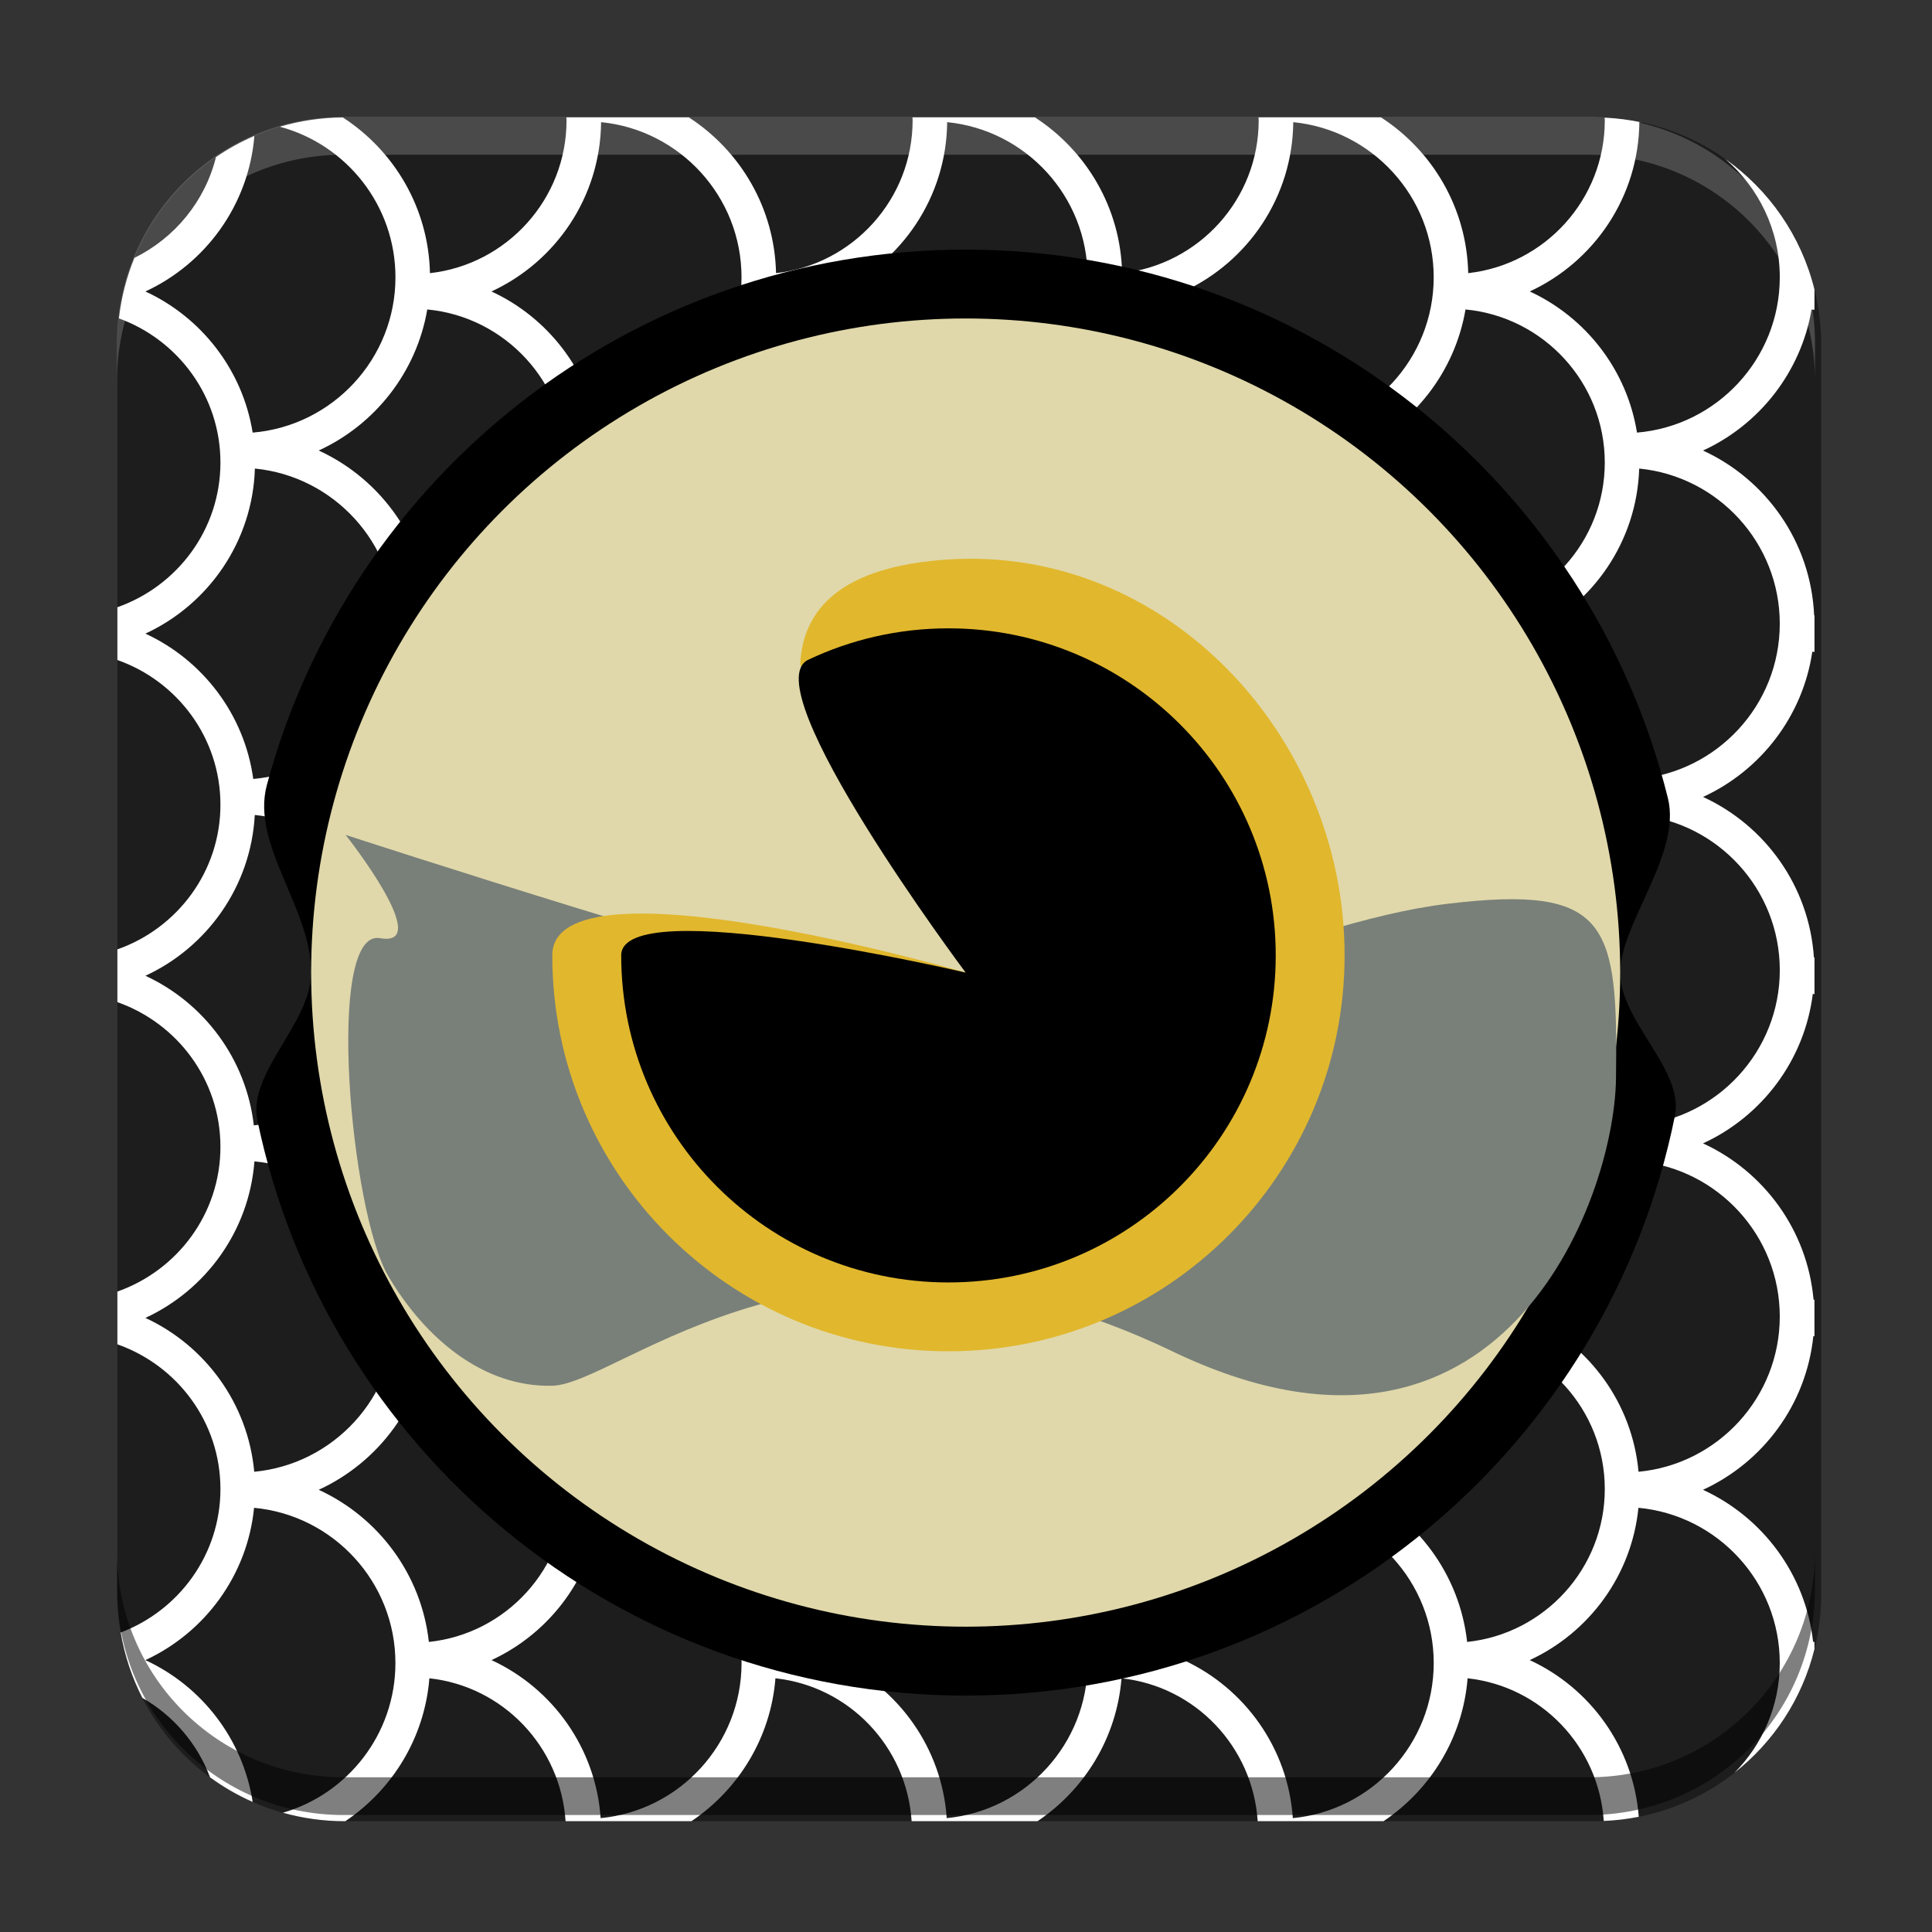 <svg enable-background="new 0 0 61.439 61.439" version="1.1" viewBox="0 0 512 512" xmlns="http://www.w3.org/2000/svg"><rect x="0" y="0" width="512" height="512" fill="#333333" stroke="none"/><g transform="matrix(7.324 0 0 7.324 31 31)" enable-background="new    "><path transform="matrix(.137 0 0 .137 -4.232 -4.232)" d="m91 31c-33.24 0-60 26.76-60 60v330c0 33.24 26.76 60 60 60h330c33.24 0 60-26.76 60-60v-330c0-33.24-26.76-60-60-60h-330z" clip-rule="evenodd" fill="#1d1d1d" fill-rule="evenodd" stroke-width="7.324"/></g><g transform="matrix(7.324 0 0 7.324 31 31)" enable-background="new    "><path transform="matrix(.137 0 0 .137 -4.232 -4.232)" d="m149.58 31c0.007 0.264 0.045 0.52 0.045 0.783 0 20.86-15.806 38.087-36.072 40.357-0.366-17.235-9.458-32.338-23.006-41.129-5.781 0.043-11.36 0.899-16.635 2.453 17.558 4.706 30.529 20.749 30.529 39.768 0 21.541-16.626 39.258-37.713 41.023-2.666-16.59-13.55-30.455-28.33-37.281 15.897-7.347 27.284-22.833 28.785-41.084-3.577 1.54-6.971 3.416-10.145 5.592-2.899 11.706-10.926 21.389-21.535 26.621-2.063 5.019-3.462 10.383-4.1 15.986 15.595 5.671 26.812 20.532 26.812 38.068 0 17.688-11.411 32.652-27.217 38.219v13.938c15.806 5.559 27.217 20.538 27.217 38.219 0 17.681-11.411 32.653-27.217 38.205v13.938c15.806 5.559 27.217 20.538 27.217 38.219s-11.411 32.66-27.217 38.219v13.938c15.806 5.559 27.217 20.53 27.217 38.211 0 17.362-10.997 32.1-26.35 37.902 1.038 6.13 2.998 11.933 5.736 17.271 8.17 4.661 14.538 12.072 17.875 20.975 3.483 2.555 7.255 4.737 11.258 6.5-2.611-16.663-13.51-30.61-28.346-37.457 15.652-7.229 26.938-22.346 28.711-40.225 20.904 1.948 37.332 19.585 37.332 40.994 0.006 18.722-12.566 34.572-29.715 39.541 5.176 1.447 10.632 2.236 16.281 2.236h0.207c12.415-8.335 20.932-22.017 22.199-37.742 19.453 2.109 34.68 18.054 35.969 37.742h33.238c12.407-8.335 20.941-22.017 22.193-37.742 19.461 2.109 34.68 18.054 35.969 37.742h33.246c12.407-8.335 20.926-22.017 22.186-37.742 19.468 2.109 34.682 18.054 35.971 37.742h33.236c12.415-8.335 20.941-22.017 22.201-37.742 19.439 2.107 34.645 18.02 35.963 37.678 3.15-0.132 6.237-0.502 9.24-1.098-1.396-18.383-12.809-34.006-28.797-41.385 15.645-7.229 26.931-22.346 28.711-40.225 20.911 1.941 37.332 19.585 37.332 40.986 0 11.302-4.578 21.551-11.977 28.998 10.312-8.099 17.884-19.506 21.139-32.66v-1.941c-0.117 0.015-0.234 0.038-0.352 0.045-1.978-17.879-13.359-32.967-29.092-40.182 15.843-7.273 27.299-22.523 29.145-40.592 0.103 0.015 0.196 0.028 0.299 0.043v-9.674c-0.081 0.007-0.16 0.022-0.24 0.029-1.619-18.377-13.148-33.934-29.195-41.303 15.513-7.127 26.799-21.9 28.996-39.479 0.154 0.015 0.293 0.037 0.447 0.059v-9.682c-0.051 0.007-0.11 0.014-0.154 0.021-1.238-18.853-12.911-34.901-29.281-42.416 15.183-6.973 26.338-21.277 28.857-38.357 0.19 0.015 0.388 0.044 0.578 0.066v-9.676c-0.029 0-0.066 0.008-0.096 0.016-0.842-19.344-12.655-35.869-29.348-43.537 14.854-6.819 25.832-20.662 28.674-37.252 0.256 0.022 0.505 0.053 0.762 0.082v-5.377c-3.508-14.177-12.03-26.325-23.592-34.488 8.825 7.557 14.43 18.77 14.43 31.273 0 21.541-16.626 39.258-37.713 41.023-2.659-16.59-13.549-30.455-28.322-37.281 16.941-7.83 28.762-24.903 28.945-44.715 0.247 0.024 0.49 0.061 0.736 0.09-3.212-0.688-6.519-1.125-9.902-1.279 0.011 0.239 0.039 0.473 0.039 0.713 0 20.86-15.806 38.087-36.072 40.357-0.374-17.241-9.463-32.351-23.027-41.141h-32.359c0.007 0.264 0.045 0.52 0.045 0.783 0 20.86-15.806 38.087-36.072 40.357-0.359-17.241-9.456-32.351-23.014-41.141h-32.359c0.007 0.264 0.045 0.52 0.045 0.783 0 20.86-15.806 38.087-36.072 40.357-0.374-17.241-9.464-32.351-23.021-41.141h-32.359zm9.172 1.26c20.794 2.058 37.09 19.652 37.09 40.973 0 21.541-16.626 39.258-37.713 41.023-2.659-16.59-13.55-30.455-28.33-37.281 16.949-7.83 28.77-24.903 28.953-44.715zm91.406 0c20.794 2.058 37.092 19.652 37.092 40.973 0 21.541-16.626 39.258-37.713 41.023-2.659-16.59-13.544-30.455-28.324-37.281 16.941-7.83 28.755-24.903 28.945-44.715zm91.408 0c20.794 2.058 37.09 19.652 37.09 40.973 0 21.541-16.633 39.258-37.713 41.023-2.659-16.59-13.55-30.455-28.33-37.281 16.949-7.83 28.77-24.903 28.953-44.715zm-228.72 49.469c20.596 1.941 36.775 19.328 36.775 40.43 0 20.867-15.82 38.109-36.102 40.357-0.842-19.344-12.65-35.867-29.35-43.535 14.854-6.819 25.841-20.662 28.676-37.252zm91.408 0c20.596 1.941 36.775 19.328 36.775 40.43 0 20.867-15.82 38.109-36.102 40.357-0.842-19.344-12.657-35.867-29.35-43.535 14.854-6.819 25.834-20.662 28.676-37.252zm91.4 0c20.603 1.941 36.775 19.328 36.775 40.43 0 20.867-15.82 38.109-36.102 40.357-0.835-19.344-12.65-35.867-29.35-43.535 14.854-6.819 25.834-20.662 28.676-37.252zm91.406 0c20.603 1.941 36.783 19.328 36.783 40.43 0 20.867-15.82 38.109-36.102 40.357-0.842-19.344-12.655-35.867-29.348-43.535 14.854-6.819 25.831-20.662 28.666-37.252zm-319.74 42.02c20.808 2.043 37.119 19.637 37.119 40.973 0 21.49-16.539 39.169-37.553 41.008-2.344-17.073-13.38-31.407-28.49-38.387 16.626-7.683 28.309-24.265 28.924-43.594zm91.406 0c20.808 2.043 37.121 19.637 37.121 40.973 0 21.49-16.547 39.17-37.561 41.016-2.337-17.08-13.374-31.414-28.484-38.395 16.619-7.683 28.309-24.265 28.924-43.594zm91.4 0c20.808 2.043 37.121 19.637 37.121 40.973 0 21.49-16.532 39.17-37.553 41.016-2.344-17.08-13.374-31.414-28.484-38.395 16.619-7.683 28.308-24.265 28.916-43.594zm91.408 0c20.808 2.043 37.119 19.637 37.119 40.973 0.007 21.49-16.537 39.17-37.551 41.016-2.344-17.08-13.375-31.414-28.492-38.395 16.626-7.683 28.309-24.265 28.924-43.594zm91.4 0c20.816 2.043 37.127 19.645 37.127 40.98 0 21.49-16.545 39.169-37.559 41.008-2.337-17.08-13.374-31.414-28.484-38.395 16.619-7.683 28.301-24.265 28.916-43.594zm-319.9 48.369c20.515 2.022 36.592 19.375 36.592 40.41 0 20.889-15.858 38.144-36.168 40.363-1.238-18.853-12.906-34.901-29.283-42.416 15.191-6.973 26.332-21.277 28.859-38.357zm91.406 0c20.508 2.022 36.594 19.375 36.594 40.41 0 20.889-15.858 38.144-36.168 40.363-1.238-18.853-12.906-34.901-29.283-42.416 15.183-6.973 26.331-21.277 28.857-38.357zm91.4 0c20.515 2.022 36.594 19.375 36.594 40.41 0 20.889-15.858 38.144-36.168 40.363-1.238-18.853-12.906-34.901-29.283-42.416 15.191-6.973 26.338-21.277 28.857-38.357zm91.408 0c20.515 2.022 36.594 19.381 36.594 40.416 0 20.889-15.858 38.146-36.168 40.365-1.238-18.86-12.898-34.909-29.275-42.424 15.183-6.973 26.33-21.277 28.85-38.357zm-319.96 43.127c20.823 2.029 37.156 19.628 37.156 40.979 0 21.438-16.472 39.09-37.412 41.002-2.007-17.571-13.191-32.38-28.631-39.514 16.304-7.529 27.869-23.614 28.887-42.467zm91.408 0c20.823 2.029 37.156 19.628 37.156 40.979 0 21.438-16.474 39.09-37.414 41.002-2-17.564-13.191-32.38-28.631-39.514 16.297-7.529 27.863-23.614 28.889-42.467zm91.4 0c20.83 2.029 37.156 19.628 37.156 40.979 0 21.438-16.466 39.09-37.414 41.002-2-17.564-13.183-32.38-28.623-39.514 16.297-7.529 27.863-23.614 28.881-42.467zm91.414 0c20.823 2.029 37.156 19.628 37.156 40.979 0 21.438-16.472 39.09-37.412 41.002-2-17.564-13.191-32.38-28.631-39.514 16.297-7.529 27.861-23.614 28.887-42.467zm91.4 0c20.823 2.029 37.156 19.628 37.156 40.979 0 21.438-16.464 39.09-37.412 41.002-2-17.564-13.191-32.38-28.623-39.514 16.297-7.529 27.861-23.614 28.879-42.467zm-319.73 47.248c20.442 2.095 36.445 19.418 36.445 40.402 0 20.918-15.901 38.196-36.248 40.379-1.619-18.377-13.148-33.934-29.195-41.303 15.52-7.127 26.808-21.9 28.998-39.479zm91.4 0c20.45 2.087 36.453 19.411 36.453 40.402 0 20.918-15.902 38.196-36.256 40.379-1.619-18.377-13.14-33.934-29.195-41.303 15.513-7.127 26.801-21.9 28.998-39.479zm91.414 0c20.442 2.087 36.447 19.411 36.447 40.402 0 20.918-15.903 38.196-36.25 40.379-1.626-18.377-13.154-33.934-29.201-41.303 15.52-7.127 26.807-21.9 29.004-39.479zm91.4 0c20.442 2.087 36.453 19.411 36.453 40.402 0 20.918-15.901 38.196-36.248 40.379-1.626-18.377-13.146-33.934-29.201-41.303 15.513-7.127 26.799-21.9 28.996-39.479zm-320.2 44.24c20.867 1.985 37.244 19.607 37.244 40.986 0 21.394-16.406 39.024-37.295 40.994-1.655-18.062-12.986-33.347-28.748-40.635 15.974-7.383 27.393-22.984 28.799-41.346zm91.408 0c20.867 1.985 37.244 19.607 37.244 40.986 0 21.394-16.406 39.024-37.303 40.994-1.648-18.062-12.973-33.347-28.742-40.635 15.974-7.383 27.387-22.984 28.801-41.346zm91.4 0c20.874 1.985 37.244 19.607 37.244 40.986 0 21.394-16.408 39.024-37.297 40.994-1.648-18.062-12.978-33.347-28.74-40.635 15.967-7.383 27.387-22.984 28.793-41.346zm91.414 0c20.867 1.985 37.244 19.607 37.244 40.986 0 21.394-16.406 39.024-37.303 40.994-1.648-18.062-12.979-33.347-28.748-40.635 15.974-7.383 27.386-22.984 28.807-41.346zm91.4 0c20.867 1.992 37.244 19.607 37.244 40.986 0 21.394-16.406 39.024-37.303 40.994-1.648-18.062-12.971-33.347-28.74-40.635 15.974-7.383 27.385-22.984 28.799-41.346zm-319.5 46.15c20.376 2.161 36.307 19.446 36.307 40.387 0 20.948-15.952 38.255-36.357 40.387-1.978-17.879-13.368-32.967-29.094-40.182 15.843-7.273 27.291-22.523 29.145-40.592zm91.408 0c20.376 2.161 36.307 19.446 36.307 40.387 0 20.948-15.961 38.255-36.359 40.387-1.978-17.879-13.366-32.967-29.092-40.182 15.843-7.273 27.291-22.523 29.145-40.592zm91.4 0c20.376 2.161 36.307 19.446 36.307 40.387 0 20.948-15.946 38.255-36.359 40.387-1.978-17.879-13.359-32.967-29.092-40.182 15.843-7.273 27.299-22.523 29.145-40.592zm91.414 0c20.376 2.161 36.307 19.446 36.307 40.387 0 20.948-15.959 38.255-36.357 40.387-1.985-17.879-13.366-32.967-29.092-40.182 15.843-7.273 27.29-22.523 29.143-40.592zm-229.02 45.346c20.904 1.948 37.332 19.585 37.332 40.994 0 21.358-16.362 38.978-37.215 40.971-1.274-18.538-12.739-34.313-28.83-41.74 15.645-7.229 26.933-22.346 28.713-40.225zm91.406 0c20.904 1.948 37.332 19.585 37.332 40.994-0.007 21.358-16.362 38.978-37.215 40.971-1.274-18.538-12.737-34.313-28.828-41.74 15.645-7.229 26.931-22.346 28.711-40.225zm91.408 0c20.904 1.948 37.332 19.585 37.332 40.994 0 21.358-16.37 38.978-37.215 40.971-1.274-18.538-12.737-34.313-28.836-41.74 15.652-7.229 26.939-22.346 28.719-40.225z" fill="#fff" stroke-width="7.324"/></g><g transform="matrix(7.324 0 0 7.324 31 31)"><path d="m54.392 30.96c0-1.773 2.228-4.292 1.726-6.314-2.827-11.398-13.131-19.846-25.409-19.846-12.108 0-22.296 8.216-25.286 19.374-0.58 2.164 1.604 4.439 1.604 6.786 0 1.83-2.305 3.617-1.947 5.341 2.467 11.887 13.004 20.819 25.629 20.819 12.683 0 23.258-9.014 25.663-20.98 0.336-1.674-1.98-3.407-1.98-5.18z"/><ellipse cx="30.709" cy="30.959" rx="23.683" ry="23.668" fill="#e0d8aa"/><path d="m48.16 28.468c-5.838 0.698-13.044 4.897-18.697 3.737-5.653-1.159-21.19-6.228-21.19-6.228s3.242 4.097 1.247 3.737c-1.996-0.36-1.065 9.914 0.29 12.216 1.349 2.293 3.472 4.042 5.942 3.979 2.481-0.063 9.821-7.307 22.437-1.245 11.864 5.699 15.99-5.436 16.051-9.863 0.077-5.613-0.243-7.03-6.08-6.333z" fill="#798079"/><path d="m30.086 16.011c-3.861 0.246-5.264 1.78-5.364 3.779 1.551 4.326 5.987 11.169 5.987 11.169s-14.958-4.357-14.958-0.623c0 7.912 6.418 14.326 14.334 14.326 7.917 0 14.335-6.414 14.335-14.326s-6.434-14.828-14.334-14.325z" fill="#e1b72d"/><path d="m30.086 18.503c-1.815 0-3.535 0.408-5.072 1.137-2.05 0.972 5.695 11.32 5.695 11.32s-12.464-2.926-12.464-0.623c0 6.536 5.301 11.834 11.841 11.834s11.842-5.298 11.842-11.834-5.302-11.834-11.842-11.834z"/></g><path d="m31 411v10c0 33.24 26.76 60 60 60h330c33.24 0 60-26.76 60-60v-10c0 33.24-26.76 60-60 60h-330c-33.24 0-60-26.76-60-60z" opacity=".5" stroke-linecap="round" stroke-linejoin="round" stroke-width="20"/><path d="m91 31c-33.24 0-60 26.76-60 60v10c0-33.24 26.76-60 60-60h330c33.24 0 60 26.76 60 60v-10c0-33.24-26.76-60-60-60h-330z" fill="#fff" opacity=".2" stroke-linecap="round" stroke-linejoin="round" stroke-width="20"/></svg>

